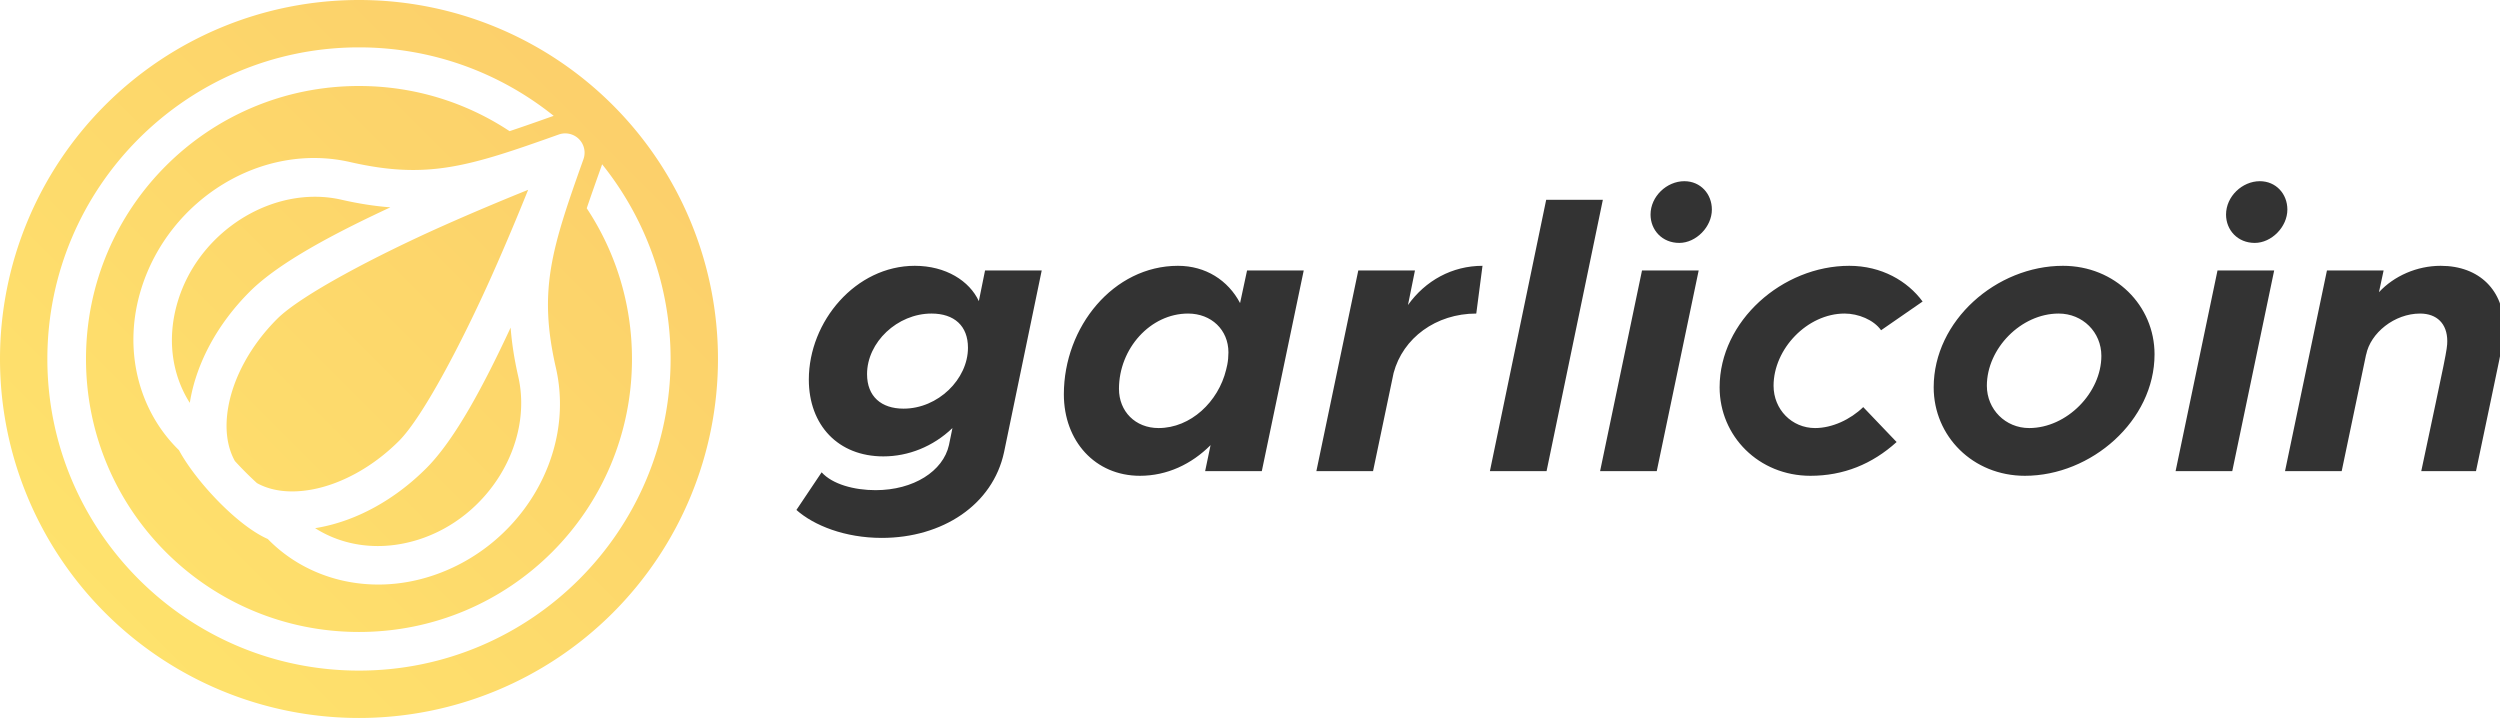<?xml version="1.0" encoding="UTF-8" standalone="no"?>
<!-- Created with Inkscape (http://www.inkscape.org/) -->

<svg
   xmlns:dc="http://purl.org/dc/elements/1.1/"
   xmlns:cc="http://creativecommons.org/ns#"
   xmlns:rdf="http://www.w3.org/1999/02/22-rdf-syntax-ns#"
   xmlns:svg="http://www.w3.org/2000/svg"
   xmlns="http://www.w3.org/2000/svg"
   xmlns:xlink="http://www.w3.org/1999/xlink"
   xmlns:sodipodi="http://sodipodi.sourceforge.net/DTD/sodipodi-0.dtd"
   xmlns:inkscape="http://www.inkscape.org/namespaces/inkscape"
   width="230.323mm"
   height="66.146mm"
   viewBox="0 0 230.323 66.146"
   version="1.1"
   id="svg890"
   inkscape:version="0.92.2 (unknown)"
   sodipodi:docname="garlicoin_full_light.svg">
  <defs
     id="defs884">
    <linearGradient
       inkscape:collect="always"
       xlink:href="#linearGradient7939"
       id="linearGradient875"
       gradientUnits="userSpaceOnUse"
       gradientTransform="matrix(0.096,0,0,0.096,-629.019,-485.633)"
       x1="5497.143"
       y1="6275.219"
       x2="4780"
       y2="6992.362" />
    <linearGradient
       id="linearGradient7939"
       inkscape:collect="always">
      <stop
         id="stop7941"
         offset="0"
         style="stop-color:#fbcb6a;stop-opacity:1" />
      <stop
         id="stop7943"
         offset="1"
         style="stop-color:#ffe66d;stop-opacity:1" />
    </linearGradient>
  </defs>
  <sodipodi:namedview
     id="base"
     pagecolor="#ffffff"
     bordercolor="#666666"
     borderopacity="1.0"
     inkscape:pageopacity="0.0"
     inkscape:pageshadow="2"
     inkscape:zoom="0.35"
     inkscape:cx="435.25589"
     inkscape:cy="125"
     inkscape:document-units="mm"
     inkscape:current-layer="layer1"
     showgrid="false"
     fit-margin-top="0"
     fit-margin-left="0"
     fit-margin-right="0"
     fit-margin-bottom="0"
     inkscape:window-width="1853"
     inkscape:window-height="1021"
     inkscape:window-x="67"
     inkscape:window-y="27"
     inkscape:window-maximized="1" />
  <g
     inkscape:label="Layer 1"
     inkscape:groupmode="layer"
     id="layer1"
     transform="translate(172.614,-115.76)">
    <path
       style="color:#000000;clip-rule:nonzero;display:inline;overflow:visible;visibility:visible;opacity:1;isolation:auto;mix-blend-mode:normal;color-interpolation:sRGB;color-interpolation-filters:linearRGB;solid-color:#000000;solid-opacity:1;fill:#333333;fill-opacity:1;fill-rule:nonzero;stroke:none;stroke-width:35;stroke-linecap:square;stroke-linejoin:round;stroke-miterlimit:4;stroke-dasharray:none;stroke-dashoffset:0;stroke-opacity:1;color-rendering:auto;image-rendering:auto;shape-rendering:auto;text-rendering:auto;enable-background:accumulate"
       d="M 585.564 62.994 C 579.492 62.994 573.824 68.257 573.824 74.6 C 573.824 79.997 577.871 84.451 583.809 84.451 C 589.611 84.451 595.145 78.918 595.145 72.846 C 595.145 67.448 591.232 62.994 585.564 62.994 z M 785.641 62.994 C 779.568 62.994 773.9 68.257 773.9 74.6 C 773.9 79.997 777.949 84.451 783.887 84.451 C 789.689 84.451 795.221 78.918 795.221 72.846 C 795.221 67.448 791.308 62.994 785.641 62.994 z M 537.539 69.473 L 517.973 163.795 L 537.674 163.795 L 557.24 69.473 L 537.539 69.473 z M 318.033 92.412 C 297.522 92.412 281.195 111.708 281.195 131.949 C 281.195 147.872 291.45 158.668 307.104 158.668 C 315.74 158.668 324.376 155.294 331.123 148.816 L 329.908 154.754 C 327.884 163.795 317.628 170.408 304.404 170.408 C 296.983 170.408 289.427 168.384 285.648 164.201 L 276.877 177.289 C 282.949 182.687 293.745 187.006 306.564 187.006 C 327.615 187.006 345.157 175.536 349.07 157.184 L 362.16 94.031 L 342.459 94.031 L 340.299 104.691 C 337.06 97.674 328.829 92.412 318.033 92.412 z M 409.529 92.412 C 387.129 92.412 369.857 113.598 369.857 137.078 C 369.857 153.406 380.786 165.414 396.305 165.414 C 405.751 165.414 414.251 161.366 420.863 154.754 L 418.975 163.795 L 438.676 163.795 L 453.25 94.031 L 433.549 94.031 L 431.119 105.365 C 426.936 97.404 419.11 92.412 409.529 92.412 z M 515.4 92.412 C 504.875 92.412 495.565 97.54 489.492 106.041 L 491.92 94.031 L 472.219 94.031 L 457.645 163.795 L 477.348 163.795 L 484.498 129.656 C 487.737 117.512 499.206 109.01 513.24 109.01 L 515.4 92.412 z M 642.906 92.412 C 619.696 92.412 597.836 111.574 597.836 134.648 C 597.836 151.651 611.465 165.414 629.412 165.414 C 640.882 165.414 650.868 161.367 659.369 153.676 L 647.764 141.531 C 643.311 145.849 636.969 148.816 631.031 148.816 C 622.935 148.816 616.594 142.341 616.594 134.109 C 616.594 121.29 628.333 109.01 641.287 109.01 C 646.01 109.01 651.407 111.169 653.971 114.812 L 668.41 104.826 C 663.147 97.674 654.106 92.412 642.906 92.412 z M 717.195 92.412 C 694.12 92.412 672.26 111.439 672.26 134.648 C 672.26 151.651 685.889 165.414 703.971 165.414 C 727.046 165.414 749.041 146.253 749.041 123.178 C 749.041 106.175 735.277 92.412 717.195 92.412 z M 848.516 92.412 C 840.284 92.412 832.323 95.92 827.061 101.588 L 828.68 94.031 L 808.979 94.031 L 794.404 163.795 L 814.105 163.795 L 822.607 123.178 L 822.607 123.312 C 824.092 115.756 832.457 109.01 841.363 109.01 C 847.166 109.01 850.811 112.517 850.811 118.59 C 850.811 121.559 850.271 123.718 841.77 163.795 L 860.795 163.795 C 869.431 122.368 870.512 118.86 870.512 113.732 C 870.512 101.183 862.145 92.412 848.516 92.412 z M 570.855 94.031 L 556.281 163.795 L 575.982 163.795 L 590.557 94.031 L 570.855 94.031 z M 770.932 94.031 L 756.359 163.795 L 776.061 163.795 L 790.633 94.031 L 770.932 94.031 z M 323.836 109.01 C 331.797 109.01 336.521 113.328 336.521 120.885 C 336.521 131.815 326.131 142.07 314.121 142.07 C 306.429 142.07 301.436 137.887 301.436 130.061 C 301.436 118.995 311.961 109.01 323.836 109.01 z M 413.037 109.01 C 421.134 109.01 427.072 114.677 427.072 122.504 C 427.072 123.988 426.936 125.473 426.666 126.822 L 426.262 128.576 C 423.563 139.641 413.981 148.816 402.781 148.816 C 394.685 148.816 389.018 143.014 389.018 135.188 C 389.018 121.154 399.948 109.01 413.037 109.01 z M 715.711 109.01 C 724.077 109.01 730.555 115.487 730.555 123.719 C 730.555 136.538 718.544 148.816 705.455 148.816 C 697.224 148.816 690.746 142.341 690.746 134.109 C 690.746 121.155 702.622 109.01 715.711 109.01 z "
       transform="matrix(0.265,0,0,0.265,-172.614,115.76)"
       id="path880" />
    <path
       inkscape:export-ydpi="90"
       inkscape:export-xdpi="90"
       id="path865"
       d="m -139.541,115.76 a 33.073,33.073 0 0 0 -33.073,33.073 33.073,33.073 0 0 0 33.073,33.073 33.073,33.073 0 0 0 33.073,-33.073 33.073,33.073 0 0 0 -33.073,-33.073 z m 0,4.364 c 6.783,0 13.022,2.364 17.939,6.31 -0.044,0.014 -0.087,0.028 -0.13,0.043 -1.449,0.516 -2.744,0.971 -3.936,1.366 -3.974,-2.629 -8.742,-4.16 -13.873,-4.16 -13.911,0 -25.15,11.239 -25.15,25.15 0,13.911 11.239,25.15 25.15,25.15 13.911,0 25.15,-11.239 25.15,-25.15 0,-5.136 -1.533,-9.907 -4.167,-13.884 0.399,-1.184 0.856,-2.472 1.373,-3.925 0.015,-0.044 0.029,-0.087 0.042,-0.131 3.946,4.918 6.31,11.157 6.31,17.94 0,15.835 -12.875,28.709 -28.709,28.709 -15.835,0 -28.709,-12.875 -28.709,-28.709 0,-15.835 12.874,-28.709 28.709,-28.709 v 0 z m 19.026,7.926 c 0.481,0.006 0.939,0.207 1.27,0.556 0.46,0.486 0.609,1.19 0.384,1.821 -2.954,8.288 -4.171,12.083 -2.539,19.221 1.864,8.148 -3.419,16.661 -11.645,19.235 -5.584,1.748 -11.259,0.274 -14.896,-3.464 -2.856,-1.253 -6.688,-5.396 -8.187,-8.187 -3.738,-3.638 -5.211,-9.312 -3.464,-14.896 2.574,-8.226 11.087,-13.508 19.235,-11.645 7.138,1.632 10.933,0.415 19.221,-2.539 0.199,-0.071 0.409,-0.106 0.62,-0.103 z m -3.44,5.197 c -2.114,0.853 -4.885,2.001 -7.846,3.321 -6.15,2.743 -13.087,6.378 -15.289,8.581 -2.494,2.494 -4.015,5.446 -4.485,8.061 -0.355,1.977 -0.137,3.693 0.599,5.022 0.316,0.345 0.65,0.697 0.994,1.041 0.344,0.344 0.695,0.678 1.041,0.995 1.329,0.736 3.045,0.954 5.022,0.599 2.616,-0.47 5.568,-1.991 8.062,-4.485 2.202,-2.202 5.838,-9.139 8.58,-15.289 1.32,-2.961 2.469,-5.732 3.321,-7.846 z m -19.782,0.641 c -5.379,0.064 -10.71,3.926 -12.458,9.512 -1.098,3.507 -0.581,6.89 1.067,9.476 0.015,-0.098 0.032,-0.196 0.049,-0.295 0.62,-3.451 2.504,-6.982 5.471,-9.949 2.675,-2.675 7.76,-5.352 12.959,-7.77 -1.42,-0.107 -2.903,-0.335 -4.502,-0.701 -0.77,-0.176 -1.55,-0.265 -2.331,-0.273 -0.085,-0.002 -0.171,-0.002 -0.256,0 z m 18.167,12.052 c -2.418,5.198 -5.096,10.285 -7.77,12.959 -2.967,2.967 -6.498,4.851 -9.949,5.471 -0.098,0.018 -0.196,0.034 -0.295,0.049 2.586,1.649 5.969,2.165 9.476,1.068 6.485,-2.03 10.646,-8.888 9.238,-15.045 -0.366,-1.599 -0.593,-3.082 -0.701,-4.502 z"
       style="color:#000000;clip-rule:nonzero;display:inline;overflow:visible;visibility:visible;opacity:1;isolation:auto;mix-blend-mode:normal;color-interpolation:sRGB;color-interpolation-filters:linearRGB;solid-color:#000000;solid-opacity:1;fill:url(#linearGradient875);fill-opacity:1;fill-rule:nonzero;stroke:none;stroke-width:10.309;stroke-linecap:square;stroke-linejoin:round;stroke-miterlimit:4;stroke-dasharray:none;stroke-dashoffset:0;stroke-opacity:1;color-rendering:auto;image-rendering:auto;shape-rendering:auto;text-rendering:auto;enable-background:accumulate"
       inkscape:connector-curvature="0" />
  </g>
</svg>
